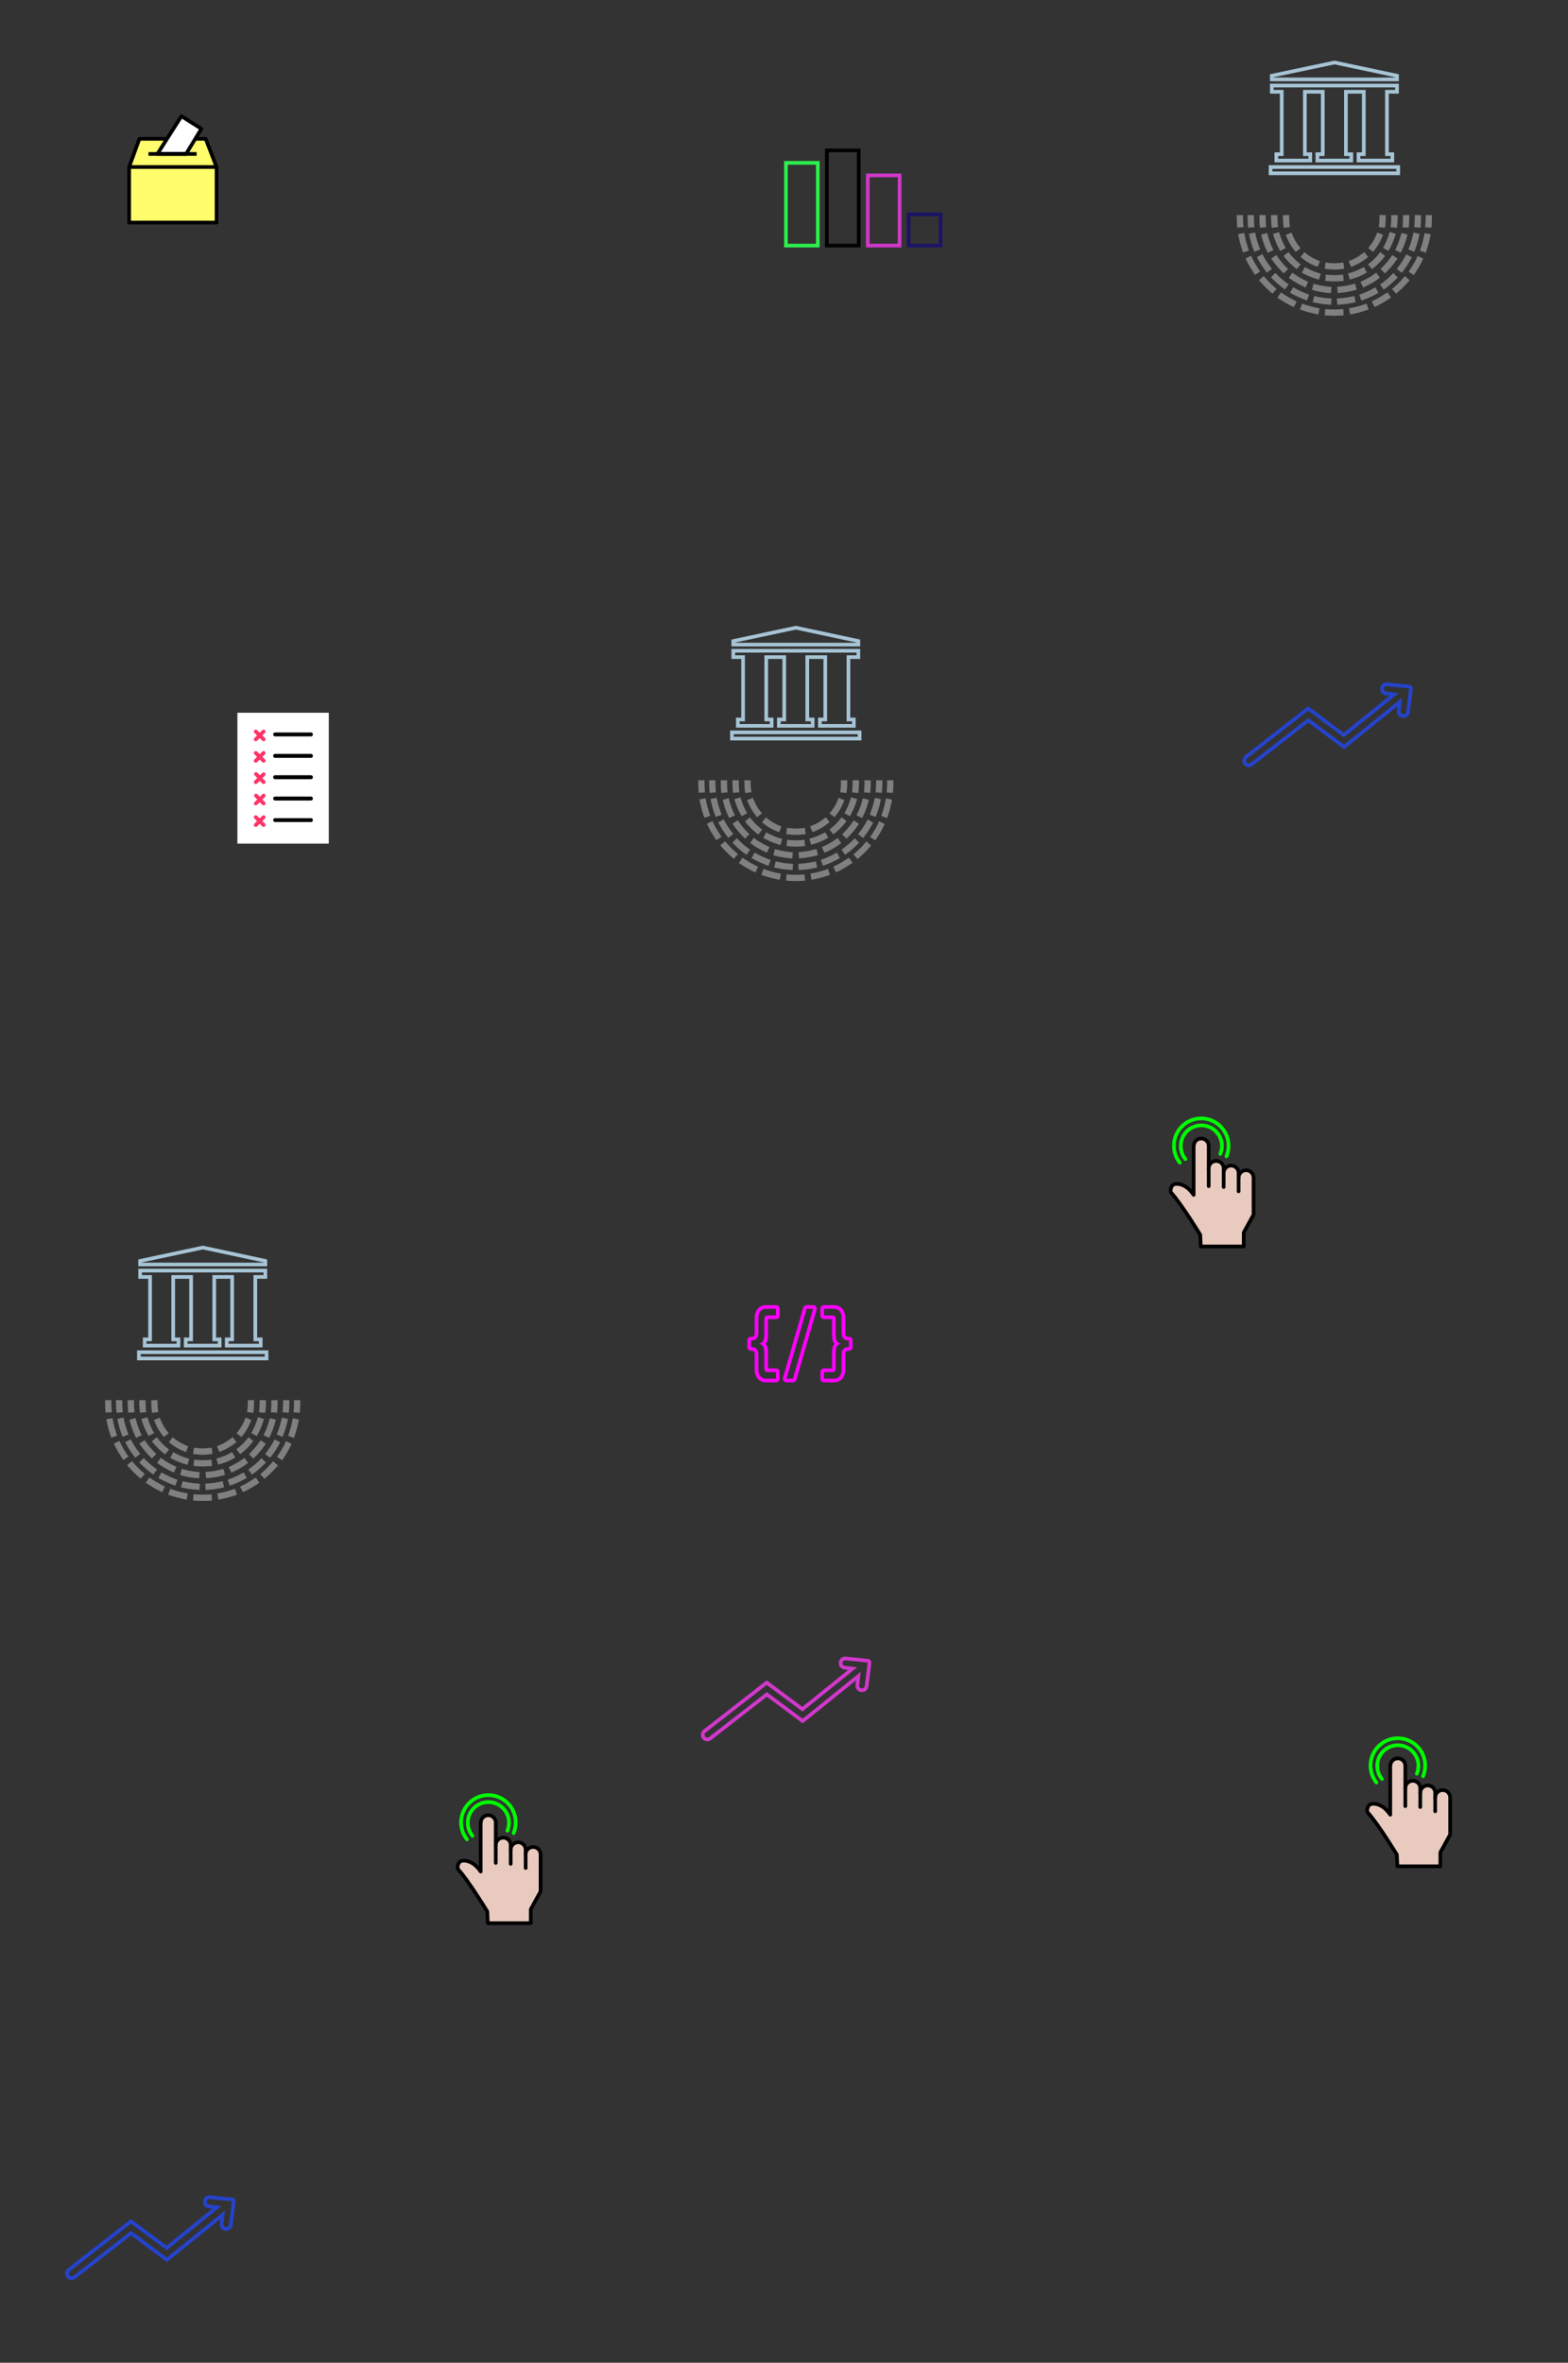 <?xml version="1.0" encoding="utf-8"?>
<!-- Generator: Adobe Illustrator 21.0.2, SVG Export Plug-In . SVG Version: 6.00 Build 0)  -->
<svg version="1.1" xmlns="http://www.w3.org/2000/svg" xmlns:xlink="http://www.w3.org/1999/xlink" x="0px" y="0px"
	 viewBox="0 0 1280 1928" style="enable-background:new 0 0 1280 1928;" xml:space="preserve">
<rect x="0" y="0" width="1280" height="1928" fill="#333333" stroke="none"/>
<style type="text/css">
	.st0{fill:none;stroke:#1B1464;stroke-width:3;stroke-miterlimit:10;}
	.st1{fill:#FFFFFF;}
	.st2{fill:#FF3366;}
	.st3{fill:#CBCBCB;stroke:#000000;stroke-width:3;stroke-linejoin:round;stroke-miterlimit:10;}
	.st4{fill:#FFFFFF;stroke:#000000;stroke-width:3;stroke-linejoin:round;stroke-miterlimit:10;}
	.st5{fill:none;stroke:#000000;stroke-width:3;stroke-linejoin:round;stroke-miterlimit:10;}
	.st6{fill:#FFFD6B;stroke:#FF1D25;stroke-width:3;stroke-linejoin:round;stroke-miterlimit:10;}
	.st7{fill:none;stroke:#2E4CD9;stroke-width:3;stroke-miterlimit:10;}
	.st8{fill:none;stroke:#2543CC;stroke-width:3;stroke-miterlimit:10;}
	.st9{fill:none;stroke:#662D90;stroke-width:3;stroke-miterlimit:10;}
	.st10{fill:none;stroke:#92278E;stroke-width:3;stroke-miterlimit:10;}
	.st11{fill:#E9CABF;stroke:#000000;stroke-width:3;stroke-linecap:round;stroke-linejoin:round;stroke-miterlimit:10;}
	.st12{fill:none;stroke:#2E3191;stroke-width:3;stroke-linecap:round;stroke-linejoin:round;stroke-miterlimit:10;}
	.st13{fill:none;stroke:#000000;stroke-width:3;stroke-linecap:round;stroke-linejoin:round;stroke-miterlimit:10;}
	.st14{fill:none;stroke:#00FF00;stroke-width:3;stroke-linecap:round;stroke-linejoin:round;stroke-miterlimit:10;}
	.st15{fill:#FFFFFF;stroke:#FF5417;stroke-width:3;stroke-miterlimit:10;}
	.st16{fill:none;stroke:#000000;stroke-width:3;stroke-miterlimit:10;}
	.st17{fill:none;stroke:#B2B2B2;stroke-width:3;stroke-miterlimit:10;}
	.st18{fill:none;stroke:#FFFFFF;stroke-width:3;stroke-miterlimit:10;}
	.st19{fill:#662D90;}
	.st20{fill:#FFFD6B;stroke:#000000;stroke-width:3;stroke-linejoin:round;stroke-miterlimit:10;}
	.st21{fill:#FF1D25;stroke:#000000;stroke-width:3;stroke-miterlimit:10;}
	.st22{fill:none;stroke:#FF1D25;stroke-width:3;stroke-miterlimit:10;}
	.st23{fill:#808080;}
	.st24{fill:none;stroke:#A6C4D5;stroke-width:3;stroke-linecap:round;stroke-miterlimit:10;}
	.st25{fill:none;stroke:#D138CB;stroke-width:3;stroke-miterlimit:10;}
	.st26{fill:none;stroke:#2BF04C;stroke-width:3;stroke-miterlimit:10;}
	.st27{fill:#FF00FF;}
</style>
<g id="MUSTER">
</g>
<g id="Ebene_4">
</g>
<g id="Ebene_3">
</g>
<g id="Ebene_2">
	<path class="st8" d="M187,1794.5l-15.8-1.6c-2.1-0.1-3.9,1.4-4,3.5v0c-0.1,2.1,1.4,3.9,3.5,4l6.3,0.8l-41,33.1l-29.1-21.7
		l-50.8,39.6c-1.6,1.3-1.9,3.7-0.7,5.3c0.7,1,1.9,1.5,3,1.5c0.8,0,1.6-0.3,2.3-0.8l46.3-36l29.2,21.8l45.5-36.7l-0.8,7.2
		c-0.3,2.1,1.1,4,3.2,4.3c2.1,0.3,4-1.1,4.3-3.2l2.1-16.6C191,1794.7,191,1794.7,187,1794.5z"/>
	<g>
		<path class="st11" d="M392.5,1487.3c0-3.4,2.7-6.1,6.1-6.1c3.4,0,6.1,2.7,6.1,6.1v18.3c0-3.4,2.7-6.1,6.1-6.1
			c3.4,0,6.1,2.7,6.1,6.1v3.8c0-3.4,2.7-6.1,6.1-6.1c3.4,0,6.1,2.7,6.1,6.1v3.8c0-3.4,2.7-6.1,6.1-6.1c3.4,0,6.1,2.7,6.1,6.1v0.4
			v29.8l-8,14.5v11.4h-35.1l-0.4-9.5c0,0-15.1-24.9-23.7-34.3c-1.1-1.3-0.4-5.9,2.3-6.9c2.7-1,10.1-0.3,16,8.6v-38.4V1487.3z"/>
		<line class="st13" x1="404.7" y1="1520.1" x2="404.7" y2="1505.6"/>
		<line class="st13" x1="416.9" y1="1520.9" x2="416.9" y2="1509.4"/>
		<line class="st13" x1="429.1" y1="1524.3" x2="429.1" y2="1512.9"/>
		<path class="st14" d="M385.7,1498c-2.4-2.9-3.8-6.6-3.8-10.7c0-9.3,7.5-16.8,16.8-16.8s16.8,7.5,16.8,16.8c0,2.3-0.5,4.5-1.3,6.5"
			/>
		<path class="st14" d="M381.2,1500.9c-3-3.8-4.8-8.6-4.8-13.8c0-12.3,10-22.3,22.3-22.3c12.3,0,22.3,10,22.3,22.3
			c0,3.1-0.6,6-1.7,8.7"/>
	</g>
	<g>
		<path class="st11" d="M1135,1440.9c0-3.4,2.7-6.1,6.1-6.1c3.4,0,6.1,2.7,6.1,6.1v18.3c0-3.4,2.7-6.1,6.1-6.1
			c3.4,0,6.1,2.7,6.1,6.1v3.8c0-3.4,2.7-6.1,6.1-6.1c3.4,0,6.1,2.7,6.1,6.1v3.8c0-3.4,2.7-6.1,6.1-6.1s6.1,2.7,6.1,6.1v0.4v29.8
			l-8,14.5v11.4h-35.1l-0.4-9.5c0,0-15.1-24.9-23.7-34.3c-1.1-1.3-0.4-5.9,2.3-6.9c2.7-1,10.1-0.3,16,8.6v-38.4V1440.9z"/>
		<line class="st13" x1="1147.2" y1="1473.8" x2="1147.2" y2="1459.3"/>
		<line class="st13" x1="1159.4" y1="1474.5" x2="1159.4" y2="1463.1"/>
		<line class="st13" x1="1171.6" y1="1478" x2="1171.6" y2="1466.5"/>
		<path class="st14" d="M1128.1,1451.6c-2.4-2.9-3.8-6.6-3.8-10.7c0-9.3,7.5-16.8,16.8-16.8s16.8,7.5,16.8,16.8
			c0,2.3-0.5,4.5-1.3,6.5"/>
		<path class="st14" d="M1123.6,1454.5c-3-3.8-4.8-8.6-4.8-13.8c0-12.3,10-22.3,22.3-22.3c12.3,0,22.3,10,22.3,22.3
			c0,3.1-0.6,6-1.7,8.7"/>
	</g>
	<path class="st25" d="M706,1354.9l-15.8-1.6c-2.1-0.1-3.9,1.4-4,3.5v0c-0.1,2.1,1.4,3.9,3.5,4l6.3,0.8l-41,33.1l-29.1-21.7
		l-50.8,39.6c-1.6,1.3-1.9,3.7-0.7,5.3c0.7,1,1.9,1.5,3,1.5c0.8,0,1.6-0.3,2.3-0.8l46.3-36l29.2,21.8l45.5-36.7l-0.8,7.2
		c-0.3,2.1,1.1,4,3.2,4.3c2.1,0.3,4-1.1,4.3-3.2l2.1-16.6C710.1,1355.2,710.1,1355.2,706,1354.9z"/>
	<g>
		<polyline class="st20" points="159.2,113.3 167.9,113.3 176.8,136.3 176.8,181.6 105.4,181.6 105.4,136.3 113.8,113.3 
			136.3,113.3 		"/>
		<polygon class="st4" points="151.9,125.6 128.5,125.6 148.1,94.8 164.4,105.1 		"/>
		<line class="st5" x1="121.2" y1="125.6" x2="160.5" y2="125.6"/>
		<line class="st5" x1="105.4" y1="136.3" x2="176.8" y2="136.3"/>
	</g>
	<g>
		<path class="st11" d="M974.5,935.1c0-3.4,2.7-6.1,6.1-6.1c3.4,0,6.1,2.7,6.1,6.1v18.3c0-3.4,2.7-6.1,6.1-6.1
			c3.4,0,6.1,2.7,6.1,6.1v3.8c0-3.4,2.7-6.1,6.1-6.1c3.4,0,6.1,2.7,6.1,6.1v3.8c0-3.4,2.7-6.1,6.1-6.1c3.4,0,6.1,2.7,6.1,6.1v0.4
			v29.8l-8,14.5v11.4h-35.1l-0.4-9.5c0,0-15.1-24.9-23.7-34.3c-1.1-1.3-0.4-5.9,2.3-6.9c2.7-1,10.1-0.3,16,8.6v-38.4V935.1z"/>
		<line class="st13" x1="986.7" y1="967.9" x2="986.7" y2="953.4"/>
		<line class="st13" x1="998.9" y1="968.6" x2="998.9" y2="957.2"/>
		<line class="st13" x1="1011.1" y1="972.1" x2="1011.1" y2="960.6"/>
		<path class="st14" d="M967.7,945.8c-2.4-2.9-3.8-6.6-3.8-10.7c0-9.3,7.5-16.8,16.8-16.8c9.3,0,16.8,7.5,16.8,16.8
			c0,2.3-0.5,4.5-1.3,6.5"/>
		<path class="st14" d="M963.1,948.7c-3-3.8-4.8-8.6-4.8-13.8c0-12.3,10-22.3,22.3-22.3c12.3,0,22.3,10,22.3,22.3
			c0,3.1-0.6,6-1.7,8.7"/>
	</g>
	<g>
		<rect x="193.8" y="581.6" class="st1" width="74.6" height="106.8"/>
		<path class="st2" d="M207.7,604.4c0.3,0.3,0.8,0.5,1.1,0.5c0.3,0,0.8-0.2,1.1-0.5l2.1-2.1l2.1,2.1c0.3,0.3,0.8,0.5,1.1,0.5
			s0.8-0.2,1.1-0.5c0.6-0.6,0.6-1.6,0-2.2l-2.1-2.1l2.1-2.1c0.6-0.6,0.6-1.6,0-2.2c-0.6-0.6-1.6-0.6-2.2,0l-2.1,2.1l-2.1-2.1
			c-0.6-0.6-1.6-0.6-2.2,0c-0.6,0.6-0.6,1.6,0,2.2l2.1,2.1l-2.1,2.1C207.1,602.8,207.1,603.7,207.7,604.4z"/>
		<path d="M224.6,600.9h29.2c1,0,1.6-0.6,1.6-1.6c0-1-0.6-1.6-1.6-1.6h-29.2c-1,0-1.6,0.6-1.6,1.6
			C223,600.2,223.7,600.9,224.6,600.9z"/>
		<path class="st2" d="M207.7,621.9c0.3,0.3,0.8,0.5,1.1,0.5c0.3,0,0.8-0.2,1.1-0.5l2.1-2.1l2.1,2.1c0.3,0.3,0.8,0.5,1.1,0.5
			s0.8-0.2,1.1-0.5c0.6-0.6,0.6-1.6,0-2.2l-2.1-2.1l2.1-2.1c0.6-0.6,0.6-1.6,0-2.2c-0.6-0.6-1.6-0.6-2.2,0l-2.1,2.1l-2.1-2.1
			c-0.6-0.6-1.6-0.6-2.2,0c-0.6,0.6-0.6,1.6,0,2.2l2.1,2.1l-2.1,2.1C207.1,620.2,207.1,621.3,207.7,621.9z"/>
		<path d="M224.6,618.4h29.2c1,0,1.6-0.6,1.6-1.6c0-1-0.6-1.6-1.6-1.6h-29.2c-1,0-1.6,0.6-1.6,1.6
			C223,617.8,223.7,618.4,224.6,618.4z"/>
		<path class="st2" d="M207.7,639.3c0.3,0.3,0.8,0.5,1.1,0.5c0.3,0,0.8-0.2,1.1-0.5l2.1-2.1l2.1,2.1c0.3,0.3,0.8,0.5,1.1,0.5
			s0.8-0.2,1.1-0.5c0.6-0.6,0.6-1.6,0-2.2l-2.1-2.1l2.1-2.1c0.6-0.6,0.6-1.6,0-2.2c-0.6-0.6-1.6-0.6-2.2,0l-1.9,1.9l-2.1-2.1
			c-0.6-0.6-1.6-0.6-2.2,0c-0.6,0.6-0.6,1.6,0,2.2l2.1,2.1l-2.1,2.1C207.1,637.7,207.1,638.7,207.7,639.3z"/>
		<path d="M224.6,635.8h29.2c1,0,1.6-0.6,1.6-1.6c0-1-0.6-1.6-1.6-1.6h-29.2c-1,0-1.6,0.6-1.6,1.6
			C223,635.2,223.7,635.8,224.6,635.8z"/>
		<path class="st2" d="M207.7,656.7c0.3,0.3,0.8,0.5,1.1,0.5c0.3,0,0.8-0.2,1.1-0.5l2.1-2.1l2.1,2.1c0.3,0.3,0.8,0.5,1.1,0.5
			s0.8-0.2,1.1-0.5c0.6-0.6,0.6-1.6,0-2.2l-2.1-2.1l2.1-2.1c0.6-0.6,0.6-1.6,0-2.2c-0.6-0.6-1.6-0.6-2.2,0l-1.9,2.1l-2.1-2.1
			c-0.6-0.6-1.6-0.6-2.2,0c-0.6,0.6-0.6,1.6,0,2.2l2.1,2.1l-2.1,2.1C207.1,655.1,207.1,656.1,207.7,656.7z"/>
		<path d="M224.6,653.2h29.2c1,0,1.6-0.6,1.6-1.6c0-1-0.6-1.6-1.6-1.6h-29.2c-1,0-1.6,0.6-1.6,1.6
			C223,652.6,223.7,653.2,224.6,653.2z"/>
		<path class="st2" d="M207.7,674.3c0.3,0.3,0.8,0.5,1.1,0.5c0.3,0,0.8-0.2,1.1-0.5l2.1-2.1l2.1,2.1c0.3,0.3,0.8,0.5,1.1,0.5
			s0.8-0.2,1.1-0.5c0.6-0.6,0.6-1.6,0-2.2l-2.1-2.1l2.1-2.1c0.6-0.6,0.6-1.6,0-2.2c-0.6-0.6-1.6-0.6-2.2,0l-2.1,2.1l-2.1-2.1
			c-0.6-0.6-1.6-0.6-2.2,0c-0.6,0.6-0.6,1.6,0,2.2l2.1,2.1l-2.1,2.1C207.1,672.5,207.1,673.6,207.7,674.3z"/>
		<path d="M224.6,670.8h29.2c1,0,1.6-0.6,1.6-1.6c0-1-0.6-1.6-1.6-1.6h-29.2c-1,0-1.6,0.6-1.6,1.6
			C223,670.1,223.7,670.8,224.6,670.8z"/>
	</g>
	<g>
		<rect x="641.6" y="132.9" class="st26" width="26" height="67.5"/>
		<rect x="675" y="122.7" class="st16" width="26" height="77.7"/>
		<rect x="708.4" y="143.1" class="st25" width="26" height="57.3"/>
		<rect x="741.8" y="174.9" class="st0" width="26" height="25.5"/>
	</g>
	<path class="st8" d="M1148,560l-15.8-1.6c-2.1-0.1-3.9,1.4-4,3.5v0c-0.1,2.1,1.4,3.9,3.5,4l6.3,0.8l-41,33.1l-29.1-21.7l-50.8,39.6
		c-1.6,1.3-1.9,3.7-0.7,5.3c0.7,1,1.9,1.5,3,1.5c0.8,0,1.6-0.3,2.3-0.8l46.3-36l29.2,21.8l45.5-36.7l-0.8,7.2
		c-0.3,2.1,1.1,4,3.2,4.3c2.1,0.3,4-1.1,4.3-3.2l2.1-16.6C1152,560.3,1152,560.3,1148,560z"/>
	<g>
		<g>
			<g>
				<g>
					<path class="st23" d="M202.3,1142.5h5.1v2.5c0,1.8-0.1,3.6-0.3,5.4l-0.3,2.5l-5.1-0.6l0.3-2.5c0.2-1.6,0.3-3.2,0.3-4.8V1142.5z
						"/>
				</g>
				<g>
					<path class="st23" d="M200.5,1156.8l4.7,1.9l-1,2.4c-1.4,3.4-3.2,6.6-5.5,9.5l-1.6,2l-4-3.1l1.6-2c2-2.6,3.6-5.4,4.8-8.3
						L200.5,1156.8z M130.4,1156.8l1,2.4c1.2,3,2.9,5.8,4.8,8.3l1.6,2l-4,3.1l-1.6-2c-2.2-2.9-4.1-6.1-5.5-9.5l-1-2.4L130.4,1156.8z
						 M189.9,1172.7l3.1,4l-2,1.6c-2.9,2.2-6.1,4.1-9.5,5.5l-2.4,1l-2-4.7l2.4-1c3-1.2,5.8-2.9,8.3-4.8L189.9,1172.7z M141,1172.8
						l2,1.6c2.6,2,5.4,3.6,8.3,4.8l2.4,1l-1.9,4.7l-2.4-1c-3.4-1.4-6.6-3.2-9.5-5.5l-2-1.6L141,1172.8z M172.8,1181.3l0.7,5.1
						l-2.5,0.3c-3.6,0.5-7.3,0.5-10.9,0l-2.5-0.3l0.7-5.1l2.5,0.3c3.2,0.4,6.5,0.4,9.6,0L172.8,1181.3z"/>
				</g>
				<g>
					<path class="st23" d="M123.5,1142.5h5.1v2.5c0,1.6,0.1,3.2,0.3,4.8l0.3,2.5l-5.1,0.6l-0.3-2.5c-0.2-1.8-0.3-3.6-0.3-5.4V1142.5
						z"/>
				</g>
			</g>
			<g>
				<g>
					<path class="st23" d="M212,1142.5h5.1v2.5c0,1.8-0.1,3.6-0.3,5.4l-0.3,2.5l-5.1-0.5l0.3-2.5c0.2-1.6,0.2-3.2,0.2-4.8V1142.5z"
						/>
				</g>
				<g>
					<path class="st23" d="M210.6,1156.4l4.9,1.5l-0.8,2.4c-1,3.2-2.3,6.3-3.9,9.3l-1.2,2.2l-4.5-2.4l1.2-2.2
						c1.4-2.7,2.6-5.5,3.5-8.4L210.6,1156.4z M120.3,1156.4l0.8,2.4c0.9,2.9,2.1,5.7,3.5,8.4l1.2,2.2l-4.5,2.4l-1.2-2.2
						c-1.6-3-2.9-6.1-3.9-9.3l-0.8-2.4L120.3,1156.4z M202.9,1172.7l3.9,3.2l-1.6,2c-2.1,2.6-4.5,5-7.1,7.1l-2,1.6l-3.2-3.9l2-1.6
						c2.3-1.9,4.5-4.1,6.4-6.4L202.9,1172.7z M128,1172.8l1.6,2c1.9,2.3,4.1,4.5,6.4,6.4l2,1.6l-3.2,4l-2-1.6
						c-2.6-2.1-5-4.5-7.2-7.1l-1.6-2L128,1172.8z M189.6,1184.9l2.4,4.5l-2.2,1.2c-3,1.6-6.1,2.9-9.3,3.8l-2.4,0.7l-1.5-4.9l2.4-0.7
						c2.9-0.9,5.7-2,8.4-3.5L189.6,1184.9z M141.4,1185l2.3,1.2c2.7,1.4,5.5,2.6,8.4,3.5l2.4,0.7l-1.5,4.9l-2.4-0.7
						c-3.2-1-6.3-2.3-9.3-3.8l-2.3-1.2L141.4,1185z M172.6,1191.1l0.5,5.1l-2.5,0.2c-3.3,0.3-6.7,0.3-10.1,0l-2.5-0.2l0.5-5.1
						l2.5,0.2c3,0.3,6.1,0.3,9.1,0L172.6,1191.1z"/>
				</g>
				<g>
					<path class="st23" d="M113.8,1142.5h5.1v2.5c0,1.6,0.1,3.2,0.2,4.8l0.3,2.5l-5.1,0.5l-0.3-2.5c-0.2-1.8-0.3-3.6-0.3-5.4V1142.5
						z"/>
				</g>
			</g>
			<g>
				<g>
					<path class="st23" d="M85.8,1142.5h5.1v2.5c0,1.6,0.1,3.3,0.2,4.9l0.2,2.5l-5.1,0.3l-0.2-2.5c-0.1-1.7-0.2-3.5-0.2-5.3V1142.5z
						"/>
				</g>
				<g>
					<path class="st23" d="M91.8,1157.2l0.5,2.5c0.6,3.2,1.5,6.4,2.5,9.4l0.8,2.4l-4.8,1.6l-0.8-2.4c-1.1-3.3-2-6.7-2.7-10.1
						l-0.5-2.5L91.8,1157.2z M239,1157.3l5,1l-0.5,2.5c-0.7,3.4-1.6,6.8-2.7,10.1l-0.8,2.4l-4.8-1.6l0.8-2.4c1-3.1,1.9-6.2,2.5-9.4
						L239,1157.3z M97.5,1175.8l1.1,2.3c1.4,2.9,3.1,5.7,4.9,8.4l1.4,2.1l-4.2,2.8l-1.4-2.1c-1.9-2.9-3.7-5.9-5.2-9l-1.1-2.3
						L97.5,1175.8z M233.4,1175.9l4.6,2.3l-1.1,2.3c-1.5,3.1-3.3,6.1-5.2,9l-1.4,2.1l-4.2-2.8l1.4-2.1c1.8-2.7,3.5-5.5,4.9-8.4
						L233.4,1175.9z M107.7,1192.3l1.7,1.9c2.1,2.4,4.5,4.8,6.9,6.9l1.9,1.7l-3.4,3.8l-1.9-1.7c-2.6-2.3-5.1-4.8-7.4-7.4l-1.7-1.9
						L107.7,1192.3z M223.1,1192.4l3.8,3.4l-1.7,1.9c-2.3,2.6-4.8,5.1-7.4,7.3l-1.9,1.7l-3.4-3.8l1.9-1.7c2.4-2.1,4.8-4.4,6.9-6.9
						L223.1,1192.4z M121.9,1205.6l2.1,1.4c2.7,1.8,5.5,3.4,8.4,4.9l2.3,1.1l-2.3,4.6l-2.3-1.1c-3.1-1.5-6.1-3.3-9-5.2l-2.1-1.4
						L121.9,1205.6z M208.9,1205.7l2.8,4.2l-2.1,1.4c-2.9,1.9-5.9,3.7-9,5.2l-2.3,1.1l-2.3-4.6l2.3-1.1c2.9-1.4,5.7-3.1,8.4-4.9
						L208.9,1205.7z M139,1214.9l2.4,0.8c3.1,1,6.2,1.9,9.4,2.5l2.5,0.5l-1,5l-2.5-0.5c-3.4-0.7-6.8-1.6-10.1-2.7l-2.4-0.8
						L139,1214.9z M191.8,1214.9l1.6,4.8l-2.4,0.8c-3.3,1.1-6.7,2-10.1,2.7l-2.5,0.5l-1-5l2.5-0.5c3.2-0.6,6.4-1.5,9.4-2.5
						L191.8,1214.9z M158,1219.3l2.5,0.2c3.2,0.2,6.5,0.2,9.7,0l2.5-0.2l0.3,5.1l-2.5,0.2c-3.4,0.2-6.9,0.2-10.4,0l-2.5-0.2
						L158,1219.3z"/>
				</g>
				<g>
					<path class="st23" d="M240,1142.5h5.1v2.5c0,1.7-0.1,3.5-0.2,5.3l-0.2,2.5l-5.1-0.3l0.2-2.5c0.1-1.6,0.2-3.3,0.2-4.9V1142.5z"
						/>
				</g>
			</g>
			<g>
				<g>
					<path class="st23" d="M94.7,1142.5h5.1v2.5c0,1.6,0.1,3.3,0.2,4.9l0.2,2.5l-5.1,0.4l-0.2-2.5c-0.1-1.7-0.2-3.5-0.2-5.3V1142.5z
						"/>
				</g>
				<g>
					<path class="st23" d="M100.8,1156.7l0.5,2.5c0.7,3,1.6,6,2.7,9l0.9,2.4l-4.8,1.8l-0.9-2.4c-1.2-3.1-2.1-6.4-2.9-9.7l-0.5-2.5
						L100.8,1156.7z M230.1,1156.8l5,1.1l-0.6,2.5c-0.7,3.3-1.7,6.5-2.9,9.6l-0.9,2.4l-4.8-1.8l0.9-2.4c1.1-2.9,2-5.9,2.7-8.9
						L230.1,1156.8z M106.7,1174.4l1.2,2.2c1.5,2.7,3.2,5.4,5.1,7.8l1.5,2l-4.1,3.1l-1.5-2c-2-2.7-3.9-5.5-5.5-8.5l-1.2-2.2
						L106.7,1174.4z M224.2,1174.5l4.5,2.5l-1.2,2.2c-1.6,2.9-3.5,5.8-5.5,8.4l-1.5,2l-4.1-3.1l1.5-2c1.9-2.5,3.6-5.1,5.1-7.8
						L224.2,1174.5z M117.3,1189.7l1.8,1.8c2.2,2.2,4.6,4.3,7.1,6.1l2,1.5l-3.1,4.1l-2-1.5c-2.7-2-5.2-4.2-7.6-6.6l-1.8-1.8
						L117.3,1189.7z M213.5,1189.8l3.6,3.6l-1.8,1.8c-2.4,2.4-4.9,4.6-7.6,6.6l-2,1.5l-3-4.1l2-1.5c2.5-1.9,4.9-3.9,7.1-6.1
						L213.5,1189.8z M131.8,1201.5l2.2,1.2c2.7,1.5,5.6,2.8,8.5,3.9l2.4,0.9l-1.8,4.8l-2.4-0.9c-3.1-1.2-6.2-2.6-9.2-4.2l-2.2-1.2
						L131.8,1201.5z M199,1201.5l2.4,4.5l-2.2,1.2c-2.9,1.6-6,3-9.2,4.2l-2.4,0.9l-1.8-4.8l2.4-0.9c2.9-1.1,5.8-2.4,8.5-3.9
						L199,1201.5z M149,1208.7l2.5,0.5c3,0.7,6.1,1.1,9.2,1.3l2.5,0.2l-0.4,5.1l-2.5-0.2c-3.3-0.2-6.7-0.7-10-1.4l-2.5-0.5
						L149,1208.7z M181.8,1208.7l1.1,5l-2.5,0.5c-3.3,0.7-6.6,1.2-10,1.4l-2.5,0.2l-0.4-5.1l2.5-0.2c3.1-0.2,6.2-0.7,9.2-1.3
						L181.8,1208.7z"/>
				</g>
				<g>
					<path class="st23" d="M231.1,1142.5h5.1v2.5c0,1.8-0.1,3.5-0.2,5.3l-0.2,2.5l-5.1-0.4l0.2-2.5c0.1-1.6,0.2-3.3,0.2-4.9V1142.5z
						"/>
				</g>
			</g>
			<g>
				<g>
					<path class="st23" d="M104.3,1142.5h5.1v2.5c0,1.6,0.1,3.3,0.2,4.9l0.2,2.5l-5.1,0.4l-0.2-2.5c-0.2-1.8-0.2-3.5-0.2-5.3V1142.5
						z"/>
				</g>
				<g>
					<path class="st23" d="M110.6,1157.1l0.7,2.5c0.8,3.1,2,6.2,3.3,9.2l1.1,2.3l-4.6,2.2l-1.1-2.3c-1.5-3.2-2.7-6.6-3.6-10
						l-0.7-2.5L110.6,1157.1z M220.3,1157.2l4.9,1.3l-0.7,2.5c-0.9,3.4-2.2,6.8-3.7,10l-1.1,2.3l-4.6-2.2l1.1-2.3
						c1.4-2.9,2.5-6,3.4-9.2L220.3,1157.2z M118,1175.1l1.5,2.1c1.9,2.7,4,5.2,6.3,7.5l1.8,1.8l-3.6,3.6l-1.8-1.8
						c-2.5-2.5-4.8-5.3-6.9-8.2l-1.5-2.1L118,1175.1z M212.8,1175.2l4.2,2.9l-1.5,2.1c-2,2.9-4.3,5.6-6.9,8.2l-1.8,1.8l-3.6-3.6
						l1.8-1.8c2.3-2.3,4.4-4.8,6.3-7.5L212.8,1175.2z M131.2,1189.5l2.1,1.5c2.7,1.9,5.5,3.5,8.5,4.9l2.3,1.1l-2.2,4.6l-2.3-1.1
						c-3.2-1.5-6.3-3.3-9.2-5.3l-2.1-1.5L131.2,1189.5z M199.6,1189.6l2.9,4.2l-2.1,1.5c-2.9,2-6,3.8-9.2,5.3l-2.3,1.1l-2.2-4.6
						l2.3-1.1c2.9-1.4,5.8-3,8.5-4.9L199.6,1189.6z M148.4,1198.6l2.5,0.7c3.1,0.8,6.4,1.4,9.6,1.7l2.5,0.2l-0.4,5.1l-2.5-0.2
						c-3.5-0.3-7.1-0.9-10.5-1.8l-2.5-0.7L148.4,1198.6z M182.4,1198.6l1.3,4.9l-2.5,0.7c-3.4,0.9-7,1.5-10.5,1.8l-2.5,0.2l-0.4-5.1
						l2.5-0.2c3.3-0.3,6.5-0.8,9.6-1.7L182.4,1198.6z"/>
				</g>
				<g>
					<path class="st23" d="M221.5,1142.5h5.1v2.5c0,1.8-0.1,3.6-0.2,5.3l-0.2,2.5l-5.1-0.4l0.2-2.5c0.1-1.6,0.2-3.3,0.2-4.9V1142.5z
						"/>
				</g>
			</g>
		</g>
		<g>
			<rect x="113.4" y="1103.4" class="st24" width="104.2" height="5.1"/>
			<polygon class="st24" points="216.6,1031.8 114.4,1031.8 114.4,1028.9 165.6,1018 216.6,1028.9 			"/>
			<polygon class="st24" points="216.6,1042 216.6,1036.8 114.4,1036.8 114.4,1042 122.5,1042 122.5,1092.9 118.1,1092.9 
				118.1,1098 145.7,1098 145.7,1092.9 141.4,1092.9 141.4,1042 156,1042 156,1092.9 151.6,1092.9 151.6,1098 179.3,1098 
				179.3,1092.9 174.9,1092.9 174.9,1042 189.5,1042 189.5,1092.9 185.1,1092.9 185.1,1098 212.8,1098 212.8,1092.9 208.4,1092.9 
				208.4,1042 			"/>
		</g>
	</g>
	<g>
		<g>
			<g>
				<g>
					<path class="st23" d="M686.5,636.7h5.1v2.5c0,1.8-0.1,3.6-0.3,5.4l-0.3,2.5l-5.1-0.6l0.3-2.5c0.2-1.6,0.3-3.2,0.3-4.8V636.7z"
						/>
				</g>
				<g>
					<path class="st23" d="M684.6,651l4.7,1.9l-1,2.4c-1.4,3.4-3.2,6.6-5.5,9.5l-1.6,2l-4-3.1l1.6-2c2-2.6,3.6-5.4,4.8-8.3
						L684.6,651z M614.6,651l1,2.4c1.2,3,2.9,5.8,4.8,8.3l1.6,2l-4,3.1l-1.6-2c-2.2-2.9-4.1-6.1-5.5-9.5l-1-2.4L614.6,651z
						 M674.1,666.9l3.1,4l-2,1.6c-2.9,2.2-6.1,4.1-9.5,5.5l-2.4,1l-2-4.7l2.4-1c3-1.2,5.8-2.9,8.3-4.8L674.1,666.9z M625.2,667
						l2,1.6c2.6,2,5.4,3.6,8.3,4.8l2.4,1l-1.9,4.7l-2.4-1c-3.4-1.4-6.6-3.2-9.5-5.5l-2-1.6L625.2,667z M657,675.5l0.7,5.1l-2.5,0.3
						c-3.6,0.5-7.3,0.5-10.9,0l-2.5-0.3l0.7-5.1l2.5,0.3c3.2,0.4,6.5,0.4,9.6,0L657,675.5z"/>
				</g>
				<g>
					<path class="st23" d="M607.7,636.7h5.1v2.5c0,1.6,0.1,3.2,0.3,4.8l0.3,2.5l-5.1,0.6l-0.3-2.5c-0.2-1.8-0.3-3.6-0.3-5.4V636.7z"
						/>
				</g>
			</g>
			<g>
				<g>
					<path class="st23" d="M696.1,636.7h5.1v2.5c0,1.8-0.1,3.6-0.3,5.4l-0.3,2.5l-5.1-0.5l0.3-2.5c0.2-1.6,0.2-3.2,0.2-4.8V636.7z"
						/>
				</g>
				<g>
					<path class="st23" d="M694.8,650.6l4.9,1.5l-0.8,2.4c-1,3.2-2.3,6.3-3.9,9.3l-1.2,2.2l-4.5-2.4l1.2-2.2
						c1.4-2.7,2.6-5.5,3.5-8.4L694.8,650.6z M604.4,650.6l0.8,2.4c0.9,2.9,2.1,5.7,3.5,8.4l1.2,2.2l-4.5,2.4l-1.2-2.2
						c-1.6-3-2.9-6.1-3.9-9.3l-0.8-2.4L604.4,650.6z M687.1,666.9l3.9,3.2l-1.6,2c-2.1,2.6-4.5,5-7.1,7.1l-2,1.6l-3.2-3.9l2-1.6
						c2.3-1.9,4.5-4.1,6.4-6.4L687.1,666.9z M612.2,667l1.6,2c1.9,2.3,4.1,4.5,6.4,6.4l2,1.6l-3.2,4l-2-1.6c-2.6-2.1-5-4.5-7.2-7.1
						l-1.6-2L612.2,667z M673.7,679.1l2.4,4.5l-2.2,1.2c-3,1.6-6.1,2.9-9.3,3.8l-2.4,0.7l-1.5-4.9l2.4-0.7c2.9-0.9,5.7-2,8.4-3.5
						L673.7,679.1z M625.5,679.2l2.3,1.2c2.7,1.4,5.5,2.6,8.4,3.5l2.4,0.7l-1.5,4.9l-2.4-0.7c-3.2-1-6.3-2.3-9.3-3.8l-2.3-1.2
						L625.5,679.2z M656.7,685.3l0.5,5.1l-2.5,0.2c-3.3,0.3-6.7,0.3-10.1,0l-2.5-0.2l0.5-5.1l2.5,0.2c3,0.3,6.1,0.3,9.1,0
						L656.7,685.3z"/>
				</g>
				<g>
					<path class="st23" d="M598,636.7h5.1v2.5c0,1.6,0.1,3.2,0.2,4.8l0.3,2.5l-5.1,0.5l-0.3-2.5c-0.2-1.8-0.3-3.6-0.3-5.4V636.7z"/>
				</g>
			</g>
			<g>
				<g>
					<path class="st23" d="M570,636.7h5.1v2.5c0,1.6,0.1,3.3,0.2,4.9l0.2,2.5l-5.1,0.3l-0.2-2.5c-0.1-1.7-0.2-3.5-0.2-5.3V636.7z"/>
				</g>
				<g>
					<path class="st23" d="M576,651.4l0.5,2.5c0.6,3.2,1.5,6.4,2.5,9.4l0.8,2.4l-4.8,1.6l-0.8-2.4c-1.1-3.3-2-6.7-2.7-10.1l-0.5-2.5
						L576,651.4z M723.2,651.5l5,1l-0.5,2.5c-0.7,3.4-1.6,6.8-2.7,10.1l-0.8,2.4l-4.8-1.6l0.8-2.4c1-3.1,1.9-6.2,2.5-9.4
						L723.2,651.5z M581.6,670l1.1,2.3c1.4,2.9,3.1,5.7,4.9,8.4l1.4,2.1l-4.2,2.8l-1.4-2.1c-1.9-2.9-3.7-5.9-5.2-9l-1.1-2.3
						L581.6,670z M717.6,670.1l4.6,2.3l-1.1,2.3c-1.5,3.1-3.3,6.1-5.2,9l-1.4,2.1l-4.2-2.8l1.4-2.1c1.8-2.7,3.5-5.5,4.9-8.4
						L717.6,670.1z M591.9,686.5l1.7,1.9c2.1,2.4,4.5,4.8,6.9,6.9l1.9,1.7l-3.4,3.8l-1.9-1.7c-2.6-2.3-5.1-4.8-7.4-7.4l-1.7-1.9
						L591.9,686.5z M707.3,686.6l3.8,3.4l-1.7,1.9c-2.3,2.6-4.8,5.1-7.4,7.4l-1.9,1.7l-3.4-3.8l1.9-1.7c2.4-2.1,4.8-4.4,6.9-6.9
						L707.3,686.6z M606.1,699.9l2.1,1.4c2.7,1.8,5.5,3.4,8.4,4.9l2.3,1.1l-2.3,4.6l-2.3-1.1c-3.1-1.5-6.1-3.3-9-5.2l-2.1-1.4
						L606.1,699.9z M693.1,699.9l2.8,4.2l-2.1,1.4c-2.9,1.9-5.9,3.7-9,5.2l-2.3,1.1l-2.3-4.6l2.3-1.1c2.9-1.4,5.7-3.1,8.4-4.9
						L693.1,699.9z M623.2,709.1l2.4,0.8c3.1,1,6.2,1.9,9.4,2.5l2.5,0.5l-1,5l-2.5-0.5c-3.4-0.7-6.8-1.6-10.1-2.7l-2.4-0.8
						L623.2,709.1z M675.9,709.1l1.6,4.8l-2.4,0.8c-3.3,1.1-6.7,2-10.1,2.7l-2.5,0.5l-1-5l2.5-0.5c3.2-0.6,6.4-1.5,9.4-2.5
						L675.9,709.1z M642.1,713.5l2.5,0.2c3.2,0.2,6.5,0.2,9.7,0l2.5-0.2l0.3,5.1l-2.5,0.2c-3.4,0.2-6.9,0.2-10.4,0l-2.5-0.2
						L642.1,713.5z"/>
				</g>
				<g>
					<path class="st23" d="M724.2,636.7h5.1v2.5c0,1.7-0.1,3.5-0.2,5.3l-0.2,2.5l-5.1-0.3l0.2-2.5c0.1-1.6,0.2-3.3,0.2-4.9V636.7z"
						/>
				</g>
			</g>
			<g>
				<g>
					<path class="st23" d="M578.9,636.7h5.1v2.5c0,1.6,0.1,3.3,0.2,4.9l0.2,2.5l-5.1,0.4l-0.2-2.5c-0.1-1.7-0.2-3.5-0.2-5.3V636.7z"
						/>
				</g>
				<g>
					<path class="st23" d="M585,650.9l0.5,2.5c0.7,3,1.6,6,2.7,9l0.9,2.4l-4.8,1.8l-0.9-2.4c-1.2-3.1-2.1-6.4-2.9-9.7L580,652
						L585,650.9z M714.2,651l5,1.1l-0.6,2.5c-0.7,3.3-1.7,6.5-2.9,9.6l-0.9,2.4l-4.8-1.8l0.9-2.4c1.1-2.9,2-5.9,2.7-8.9L714.2,651z
						 M590.8,668.6l1.2,2.2c1.5,2.7,3.2,5.4,5.1,7.8l1.5,2l-4.1,3.1l-1.5-2c-2-2.7-3.9-5.5-5.5-8.5l-1.2-2.2L590.8,668.6z
						 M708.3,668.7l4.5,2.5l-1.2,2.2c-1.6,2.9-3.5,5.8-5.5,8.4l-1.5,2l-4.1-3.1l1.5-2c1.9-2.5,3.6-5.1,5.1-7.8L708.3,668.7z
						 M601.5,684l1.8,1.8c2.2,2.2,4.6,4.3,7.1,6.1l2,1.5l-3.1,4.1l-2-1.5c-2.7-2-5.2-4.2-7.6-6.6l-1.8-1.8L601.5,684z M697.7,684
						l3.6,3.6l-1.8,1.8c-2.4,2.4-4.9,4.6-7.6,6.6l-2,1.5l-3-4.1l2-1.5c2.5-1.9,4.9-3.9,7.1-6.1L697.7,684z M616,695.7l2.2,1.2
						c2.7,1.5,5.6,2.8,8.5,3.9l2.4,0.9l-1.8,4.8l-2.4-0.9c-3.1-1.2-6.2-2.6-9.2-4.2l-2.2-1.2L616,695.7z M683.2,695.7l2.4,4.5
						l-2.2,1.2c-2.9,1.6-6,3-9.2,4.2l-2.4,0.9l-1.8-4.8l2.4-0.9c2.9-1.1,5.8-2.4,8.5-3.9L683.2,695.7z M633.2,702.9l2.5,0.5
						c3,0.7,6.1,1.1,9.2,1.3l2.5,0.2l-0.4,5.1l-2.5-0.2c-3.3-0.2-6.7-0.7-10-1.4l-2.5-0.5L633.2,702.9z M666,702.9l1.1,5l-2.5,0.5
						c-3.3,0.7-6.6,1.2-10,1.4L652,710l-0.4-5.1l2.5-0.2c3.1-0.2,6.2-0.7,9.2-1.3L666,702.9z"/>
				</g>
				<g>
					<path class="st23" d="M715.2,636.7h5.1v2.5c0,1.8-0.1,3.5-0.2,5.3l-0.2,2.5l-5.1-0.4l0.2-2.5c0.1-1.6,0.2-3.3,0.2-4.9V636.7z"
						/>
				</g>
			</g>
			<g>
				<g>
					<path class="st23" d="M588.4,636.7h5.1v2.5c0,1.6,0.1,3.3,0.2,4.9l0.2,2.5l-5.1,0.4l-0.2-2.5c-0.2-1.8-0.2-3.5-0.2-5.3V636.7z"
						/>
				</g>
				<g>
					<path class="st23" d="M594.8,651.3l0.7,2.5c0.8,3.1,2,6.2,3.3,9.2l1.1,2.3l-4.6,2.2l-1.1-2.3c-1.5-3.2-2.7-6.6-3.6-10l-0.7-2.5
						L594.8,651.3z M704.4,651.4l4.9,1.3l-0.7,2.5c-0.9,3.4-2.2,6.8-3.7,10l-1.1,2.3l-4.6-2.2l1.1-2.3c1.4-2.9,2.5-6,3.4-9.2
						L704.4,651.4z M602.2,669.3l1.5,2.1c1.9,2.7,4,5.2,6.3,7.5l1.8,1.8l-3.6,3.6l-1.8-1.8c-2.5-2.5-4.8-5.3-6.9-8.2l-1.5-2.1
						L602.2,669.3z M697,669.4l4.2,2.9l-1.5,2.1c-2,2.9-4.3,5.6-6.9,8.2l-1.8,1.8l-3.6-3.6l1.8-1.8c2.3-2.3,4.4-4.8,6.3-7.5
						L697,669.4z M615.3,683.7l2.1,1.5c2.7,1.9,5.5,3.5,8.5,4.9l2.3,1.1l-2.2,4.6l-2.3-1.1c-3.2-1.5-6.3-3.3-9.2-5.3l-2.1-1.5
						L615.3,683.7z M683.8,683.8l2.9,4.2l-2.1,1.5c-2.9,2-6,3.8-9.2,5.3l-2.3,1.1l-2.2-4.6l2.3-1.1c2.9-1.4,5.8-3,8.5-4.9
						L683.8,683.8z M632.6,692.8l2.5,0.7c3.1,0.8,6.4,1.4,9.6,1.7l2.5,0.2l-0.4,5.1l-2.5-0.2c-3.5-0.3-7.1-0.9-10.5-1.8l-2.5-0.7
						L632.6,692.8z M666.5,692.8l1.3,4.9l-2.5,0.7c-3.4,0.9-7,1.5-10.5,1.8l-2.5,0.2l-0.4-5.1l2.5-0.2c3.3-0.3,6.5-0.8,9.6-1.7
						L666.5,692.8z"/>
				</g>
				<g>
					<path class="st23" d="M705.7,636.7h5.1v2.5c0,1.8-0.1,3.6-0.2,5.3l-0.2,2.5l-5.1-0.4l0.2-2.5c0.1-1.6,0.2-3.3,0.2-4.9V636.7z"
						/>
				</g>
			</g>
		</g>
		<g>
			<rect x="597.5" y="597.6" class="st24" width="104.2" height="5.1"/>
			<polygon class="st24" points="700.7,526 598.6,526 598.6,523.1 649.7,512.2 700.7,523.1 			"/>
			<polygon class="st24" points="700.7,536.2 700.7,531 598.6,531 598.6,536.2 606.6,536.2 606.6,587.1 602.3,587.1 602.3,592.3 
				629.9,592.3 629.9,587.1 625.5,587.1 625.5,536.2 640.2,536.2 640.2,587.1 635.8,587.1 635.8,592.3 663.4,592.3 663.4,587.1 
				659,587.1 659,536.2 673.7,536.2 673.7,587.1 669.3,587.1 669.3,592.3 697,592.3 697,587.1 692.6,587.1 692.6,536.2 			"/>
		</g>
	</g>
	<g>
		<g>
			<g>
				<g>
					<path class="st23" d="M1126.1,175.5h5.1v2.5c0,1.8-0.1,3.6-0.3,5.4l-0.3,2.5l-5.1-0.6l0.3-2.5c0.2-1.6,0.3-3.2,0.3-4.8V175.5z"
						/>
				</g>
				<g>
					<path class="st23" d="M1124.3,189.7l4.7,1.9l-1,2.4c-1.4,3.4-3.2,6.6-5.5,9.5l-1.6,2l-4-3.1l1.6-2c2-2.6,3.6-5.4,4.8-8.3
						L1124.3,189.7z M1054.3,189.8l1,2.4c1.2,3,2.9,5.8,4.8,8.3l1.6,2l-4,3.1l-1.6-2c-2.2-2.9-4.1-6.1-5.5-9.5l-1-2.4L1054.3,189.8z
						 M1113.7,205.7l3.1,4l-2,1.6c-2.9,2.2-6.1,4.1-9.5,5.5l-2.4,1l-2-4.7l2.4-1c3-1.2,5.8-2.9,8.3-4.8L1113.7,205.7z M1064.8,205.7
						l2,1.6c2.6,2,5.4,3.6,8.3,4.8l2.4,1l-1.9,4.7l-2.4-1c-3.4-1.4-6.6-3.2-9.5-5.5l-2-1.6L1064.8,205.7z M1096.6,214.2l0.7,5.1
						l-2.5,0.3c-3.6,0.5-7.3,0.5-10.9,0l-2.5-0.3l0.7-5.1l2.5,0.3c3.2,0.4,6.5,0.4,9.6,0L1096.6,214.2z"/>
				</g>
				<g>
					<path class="st23" d="M1047.3,175.5h5.1v2.5c0,1.6,0.1,3.2,0.3,4.8l0.3,2.5l-5.1,0.6l-0.3-2.5c-0.2-1.8-0.3-3.6-0.3-5.4V175.5z
						"/>
				</g>
			</g>
			<g>
				<g>
					<path class="st23" d="M1135.8,175.5h5.1v2.5c0,1.8-0.1,3.6-0.3,5.4l-0.3,2.5l-5.1-0.5l0.3-2.5c0.2-1.6,0.2-3.2,0.2-4.8V175.5z"
						/>
				</g>
				<g>
					<path class="st23" d="M1134.5,189.3l4.9,1.5l-0.8,2.4c-1,3.2-2.3,6.3-3.9,9.3l-1.2,2.2l-4.5-2.4l1.2-2.2
						c1.4-2.7,2.6-5.5,3.5-8.4L1134.5,189.3z M1044.1,189.4l0.8,2.4c0.9,2.9,2.1,5.7,3.5,8.4l1.2,2.2l-4.5,2.4l-1.2-2.2
						c-1.6-3-2.9-6.1-3.9-9.3l-0.8-2.4L1044.1,189.4z M1126.8,205.7l3.9,3.2l-1.6,2c-2.1,2.6-4.5,5-7.1,7.1l-2,1.6l-3.2-3.9l2-1.6
						c2.3-1.9,4.5-4.1,6.4-6.4L1126.8,205.7z M1051.8,205.7l1.6,2c1.9,2.3,4.1,4.5,6.4,6.4l2,1.6l-3.2,3.9l-2-1.6
						c-2.6-2.1-5-4.5-7.2-7.1l-1.6-2L1051.8,205.7z M1113.4,217.9l2.4,4.5l-2.2,1.2c-3,1.6-6.1,2.9-9.3,3.8l-2.4,0.7l-1.5-4.9
						l2.4-0.7c2.9-0.9,5.7-2,8.4-3.5L1113.4,217.9z M1065.2,217.9l2.2,1.2c2.7,1.4,5.5,2.6,8.4,3.5l2.4,0.7l-1.5,4.9l-2.4-0.7
						c-3.2-1-6.3-2.3-9.3-3.8l-2.3-1.2L1065.2,217.9z M1096.4,224.1l0.5,5.1l-2.5,0.2c-3.3,0.3-6.7,0.3-10.1,0l-2.5-0.2l0.5-5.1
						l2.5,0.2c3,0.3,6.1,0.3,9.1,0L1096.4,224.1z"/>
				</g>
				<g>
					<path class="st23" d="M1037.7,175.5h5.1v2.5c0,1.6,0.1,3.2,0.2,4.8l0.3,2.5l-5.1,0.5l-0.3-2.5c-0.2-1.8-0.3-3.6-0.3-5.4V175.5z
						"/>
				</g>
			</g>
			<g>
				<g>
					<path class="st23" d="M1009.6,175.5h5.1v2.5c0,1.6,0.1,3.3,0.2,4.9l0.2,2.5l-5.1,0.3l-0.2-2.5c-0.1-1.7-0.2-3.5-0.2-5.3V175.5z
						"/>
				</g>
				<g>
					<path class="st23" d="M1015.7,190.1l0.5,2.5c0.6,3.2,1.5,6.4,2.5,9.4l0.8,2.4l-4.8,1.6l-0.8-2.4c-1.1-3.3-2-6.7-2.7-10.1
						l-0.5-2.5L1015.7,190.1z M1162.9,190.2l5,1l-0.5,2.5c-0.7,3.4-1.6,6.8-2.7,10.1l-0.8,2.4l-4.8-1.6l0.8-2.4
						c1-3.1,1.9-6.2,2.5-9.4L1162.9,190.2z M1021.3,208.7l1.1,2.3c1.4,2.9,3.1,5.7,4.9,8.4l1.4,2.1l-4.2,2.8l-1.4-2.1
						c-1.9-2.9-3.7-5.9-5.2-9l-1.1-2.3L1021.3,208.7z M1157.2,208.8l4.6,2.3l-1.1,2.3c-1.5,3.1-3.3,6.1-5.2,9l-1.4,2.1l-4.2-2.8
						l1.4-2.1c1.8-2.7,3.5-5.5,4.9-8.4L1157.2,208.8z M1031.6,225.3l1.7,1.9c2.1,2.4,4.5,4.8,6.9,6.9l1.9,1.7l-3.4,3.8l-1.9-1.7
						c-2.6-2.3-5.1-4.8-7.4-7.4l-1.7-1.9L1031.6,225.3z M1146.9,225.3l3.8,3.4l-1.7,1.9c-2.3,2.6-4.8,5.1-7.4,7.4l-1.9,1.7l-3.4-3.8
						l1.9-1.7c2.4-2.1,4.8-4.4,6.9-6.9L1146.9,225.3z M1045.7,238.6l2.1,1.4c2.7,1.8,5.5,3.4,8.4,4.9l2.3,1.1l-2.3,4.6l-2.3-1.1
						c-3.1-1.5-6.1-3.3-9-5.2l-2.1-1.4L1045.7,238.6z M1132.7,238.6l2.8,4.2l-2.1,1.4c-2.9,1.9-5.9,3.7-9,5.2l-2.3,1.1l-2.3-4.6
						l2.3-1.1c2.9-1.4,5.7-3.1,8.4-4.9L1132.7,238.6z M1062.9,247.8l2.4,0.8c3.1,1,6.2,1.9,9.4,2.5l2.5,0.5l-1,5l-2.5-0.5
						c-3.4-0.7-6.8-1.6-10.1-2.7l-2.4-0.8L1062.9,247.8z M1115.6,247.8l1.6,4.8l-2.4,0.8c-3.3,1.1-6.7,2-10.1,2.7l-2.5,0.5l-1-5
						l2.5-0.5c3.2-0.6,6.4-1.5,9.4-2.5L1115.6,247.8z M1081.8,252.2l2.5,0.2c3.2,0.2,6.5,0.2,9.7,0l2.5-0.2l0.3,5.1l-2.5,0.2
						c-3.4,0.2-6.9,0.2-10.4,0l-2.5-0.2L1081.8,252.2z"/>
				</g>
				<g>
					<path class="st23" d="M1163.8,175.5h5.1v2.5c0,1.7-0.1,3.5-0.2,5.3l-0.2,2.5l-5.1-0.3l0.2-2.5c0.1-1.6,0.2-3.3,0.2-4.9V175.5z"
						/>
				</g>
			</g>
			<g>
				<g>
					<path class="st23" d="M1018.5,175.5h5.1v2.5c0,1.6,0.1,3.3,0.2,4.9l0.2,2.5l-5.1,0.4l-0.2-2.5c-0.1-1.7-0.2-3.5-0.2-5.3V175.5z
						"/>
				</g>
				<g>
					<path class="st23" d="M1024.6,189.7l0.5,2.5c0.7,3,1.6,6,2.7,9l0.9,2.4l-4.8,1.8l-0.9-2.4c-1.2-3.1-2.1-6.4-2.9-9.7l-0.5-2.5
						L1024.6,189.7z M1153.9,189.8l5,1.1l-0.6,2.5c-0.7,3.3-1.7,6.5-2.9,9.6l-0.9,2.4l-4.8-1.8l0.9-2.4c1.1-2.9,2-5.9,2.7-8.9
						L1153.9,189.8z M1030.5,207.4l1.2,2.2c1.5,2.7,3.2,5.4,5.1,7.8l1.5,2l-4.1,3.1l-1.5-2c-2-2.7-3.9-5.5-5.5-8.5l-1.2-2.2
						L1030.5,207.4z M1148,207.5l4.5,2.5l-1.2,2.2c-1.6,2.9-3.5,5.8-5.5,8.4l-1.5,2l-4.1-3.1l1.5-2c1.9-2.5,3.6-5.1,5.1-7.8
						L1148,207.5z M1041.1,222.7l1.8,1.8c2.2,2.2,4.6,4.3,7.1,6.1l2,1.5l-3.1,4.1l-2-1.5c-2.7-2-5.2-4.2-7.6-6.6l-1.8-1.8
						L1041.1,222.7z M1137.4,222.8l3.6,3.6l-1.8,1.8c-2.4,2.4-4.9,4.6-7.6,6.6l-2,1.5l-3-4.1l2-1.5c2.5-1.9,4.9-3.9,7.1-6.1
						L1137.4,222.8z M1055.6,234.4l2.2,1.2c2.7,1.5,5.6,2.8,8.5,3.9l2.4,0.9l-1.8,4.8l-2.4-0.9c-3.1-1.2-6.2-2.6-9.2-4.2l-2.2-1.2
						L1055.6,234.4z M1122.8,234.5l2.4,4.5l-2.2,1.2c-2.9,1.6-6,3-9.2,4.2l-2.4,0.9l-1.8-4.8l2.4-0.9c2.9-1.1,5.8-2.4,8.5-3.9
						L1122.8,234.5z M1072.8,241.6l2.5,0.5c3,0.7,6.1,1.1,9.2,1.3l2.5,0.2l-0.4,5.1l-2.5-0.2c-3.3-0.2-6.7-0.7-10-1.4l-2.5-0.5
						L1072.8,241.6z M1105.6,241.6l1.1,5l-2.5,0.5c-3.3,0.7-6.6,1.2-10,1.4l-2.5,0.2l-0.4-5.1l2.5-0.2c3.1-0.2,6.2-0.7,9.2-1.3
						L1105.6,241.6z"/>
				</g>
				<g>
					<path class="st23" d="M1154.9,175.5h5.1v2.5c0,1.8-0.1,3.5-0.2,5.3l-0.2,2.5l-5.1-0.4l0.2-2.5c0.1-1.6,0.2-3.3,0.2-4.9V175.5z"
						/>
				</g>
			</g>
			<g>
				<g>
					<path class="st23" d="M1028.1,175.5h5.1v2.5c0,1.6,0.1,3.3,0.2,4.9l0.2,2.5l-5.1,0.4l-0.2-2.5c-0.2-1.8-0.2-3.5-0.2-5.3V175.5z
						"/>
				</g>
				<g>
					<path class="st23" d="M1034.4,190.1l0.7,2.5c0.8,3.1,2,6.2,3.3,9.2l1.1,2.3l-4.6,2.2l-1.1-2.3c-1.5-3.2-2.7-6.6-3.6-10
						l-0.7-2.5L1034.4,190.1z M1144.1,190.1l4.9,1.3l-0.7,2.5c-0.9,3.4-2.2,6.8-3.7,10l-1.1,2.3l-4.6-2.2l1.1-2.3
						c1.4-2.9,2.5-6,3.4-9.2L1144.1,190.1z M1041.9,208.1l1.5,2.1c1.9,2.7,4,5.2,6.3,7.5l1.8,1.8l-3.6,3.6l-1.8-1.8
						c-2.5-2.5-4.8-5.3-6.9-8.2l-1.5-2.1L1041.9,208.1z M1136.6,208.1l4.2,2.9l-1.5,2.1c-2,2.9-4.3,5.6-6.9,8.2l-1.8,1.8l-3.6-3.6
						l1.8-1.8c2.3-2.3,4.4-4.8,6.3-7.5L1136.6,208.1z M1055,222.5l2.1,1.5c2.7,1.9,5.5,3.5,8.5,4.9l2.3,1.1l-2.2,4.6l-2.3-1.1
						c-3.2-1.5-6.3-3.3-9.2-5.3l-2.1-1.5L1055,222.5z M1123.5,222.5l2.9,4.2l-2.1,1.5c-2.9,2-6,3.8-9.2,5.3l-2.3,1.1l-2.2-4.6
						l2.3-1.1c2.9-1.4,5.8-3,8.5-4.9L1123.5,222.5z M1072.3,231.5l2.5,0.7c3.1,0.8,6.4,1.4,9.6,1.7l2.5,0.2l-0.4,5.1l-2.5-0.2
						c-3.5-0.3-7.1-0.9-10.5-1.8l-2.5-0.7L1072.3,231.5z M1106.2,231.5l1.3,4.9l-2.5,0.7c-3.4,0.9-7,1.5-10.5,1.8l-2.5,0.2l-0.4-5.1
						l2.5-0.2c3.3-0.3,6.5-0.8,9.6-1.7L1106.2,231.5z"/>
				</g>
				<g>
					<path class="st23" d="M1145.3,175.5h5.1v2.5c0,1.8-0.1,3.6-0.2,5.3l-0.2,2.5l-5.1-0.4l0.2-2.5c0.1-1.6,0.2-3.3,0.2-4.9V175.5z"
						/>
				</g>
			</g>
		</g>
		<g>
			<rect x="1037.2" y="136.3" class="st24" width="104.2" height="5.1"/>
			<polygon class="st24" points="1140.4,64.8 1038.2,64.8 1038.2,61.8 1089.4,51 1140.4,61.8 			"/>
			<polygon class="st24" points="1140.4,74.9 1140.4,69.8 1038.2,69.8 1038.2,74.9 1046.3,74.9 1046.3,125.8 1041.9,125.8 
				1041.9,131 1069.6,131 1069.6,125.8 1065.2,125.8 1065.2,74.9 1079.8,74.9 1079.8,125.8 1075.4,125.8 1075.4,131 1103.1,131 
				1103.1,125.8 1098.7,125.8 1098.7,74.9 1113.3,74.9 1113.3,125.8 1109,125.8 1109,131 1136.6,131 1136.6,125.8 1132.2,125.8 
				1132.2,74.9 			"/>
		</g>
	</g>
	<g>
		<g>
			<path class="st27" d="M633.4,1068v5.4h-6.8c-1.9,0-2.7,0.9-2.7,3.2v12.9c0,4.8-1.8,6.3-4.2,7c2.4,0.7,4.2,2.1,4.2,7v12.9
				c0,2.3,0.8,3.2,2.7,3.2h6.8v5.4h-8.3c-3.6,0-6-2.9-6-7.1v-12.3c0-5-2.4-6.4-6-6.4v-5.4c3.6,0,6-1.4,6-6.4v-12.3
				c0-4.3,2.4-7.1,6-7.1H633.4 M633.4,1065h-8.3c-5.3,0-9,4.2-9,10.1v12.3c0,2.8-0.6,3.4-3,3.4c-1.7,0-3,1.3-3,3v5.4
				c0,1.7,1.3,3,3,3c2.4,0,3,0.6,3,3.4v12.3c0,6,3.7,10.1,9,10.1h8.3c1.7,0,3-1.3,3-3v-5.4c0-1.7-1.3-3-3-3H627c0-0.1,0-0.1,0-0.2
				v-12.9c0-3-0.6-5.3-1.9-7c1.3-1.7,1.9-4,1.9-7v-12.9c0-0.1,0-0.1,0-0.2h6.5c1.7,0,3-1.3,3-3v-5.4
				C636.4,1066.3,635.1,1065,633.4,1065L633.4,1065z"/>
		</g>
		<g>
			<path class="st27" d="M663.7,1068l-16.4,57h-5.2l16.4-57H663.7 M663.7,1065h-5.2c-1.3,0-2.5,0.9-2.9,2.2l-16.4,57
				c-0.3,0.9-0.1,1.9,0.5,2.6c0.6,0.8,1.5,1.2,2.4,1.2h5.2c1.3,0,2.5-0.9,2.9-2.2l16.4-57c0.3-0.9,0.1-1.9-0.5-2.6
				C665.5,1065.4,664.6,1065,663.7,1065L663.7,1065z"/>
		</g>
		<g>
			<path class="st27" d="M681,1068c3.6,0,6,2.8,6,7.1v12.3c0,5,2.4,6.4,6,6.4v5.4c-3.6,0-6,1.4-6,6.4v12.3c0,4.3-2.4,7.1-6,7.1h-8.3
				v-5.4h6.8c1.9,0,2.7-0.9,2.7-3.2v-12.9c0-4.8,1.8-6.3,4.2-7c-2.4-0.7-4.2-2.1-4.2-7v-12.9c0-2.3-0.8-3.2-2.7-3.2h-6.8v-5.4H681
				 M681,1065h-8.3c-1.7,0-3,1.3-3,3v5.4c0,1.7,1.3,3,3,3h6.5c0,0.1,0,0.1,0,0.2v12.9c0,3,0.6,5.3,1.9,7c-1.3,1.7-1.9,4-1.9,7v12.9
				c0,0.1,0,0.1,0,0.2h-6.5c-1.7,0-3,1.3-3,3v5.4c0,1.7,1.3,3,3,3h8.3c5.3,0,9-4.2,9-10.1v-12.3c0-2.8,0.6-3.4,3-3.4
				c1.7,0,3-1.3,3-3v-5.4c0-1.7-1.3-3-3-3c-2.4,0-3-0.6-3-3.4v-12.3C690,1069.2,686.3,1065,681,1065L681,1065z"/>
		</g>
	</g>
</g>
</svg>
